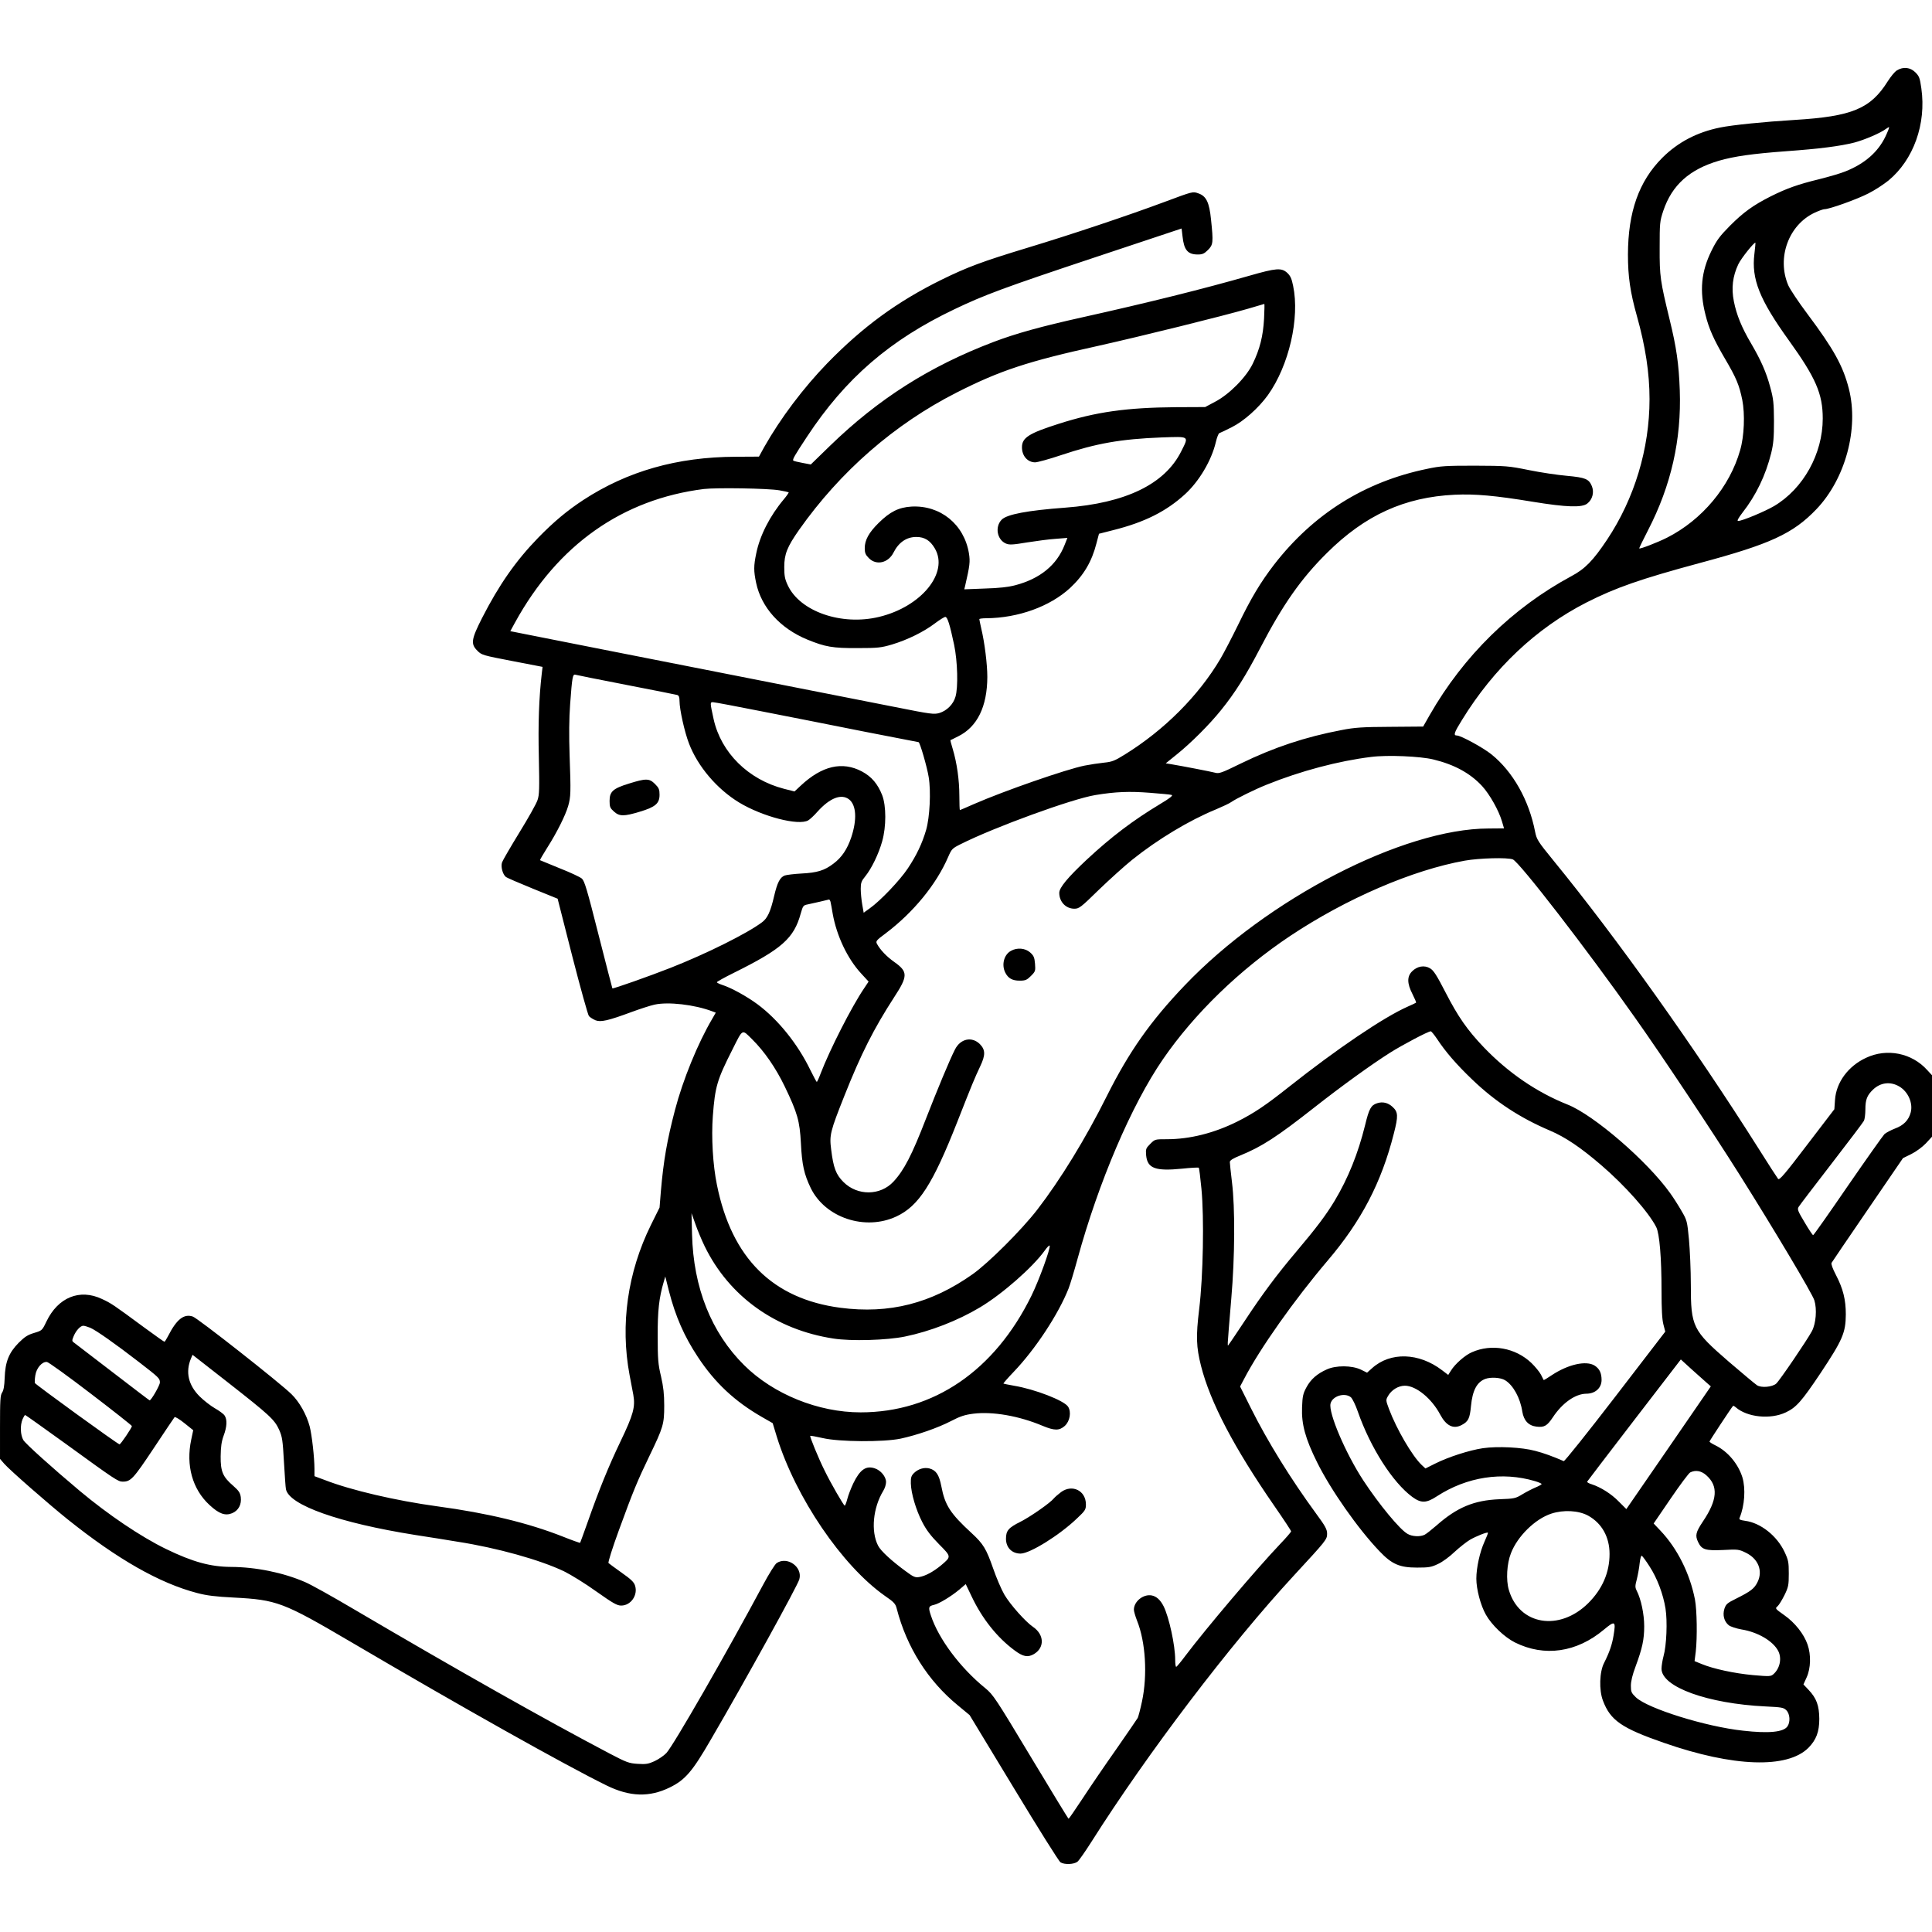 <?xml version="1.0" standalone="no"?>
<!DOCTYPE svg PUBLIC "-//W3C//DTD SVG 20010904//EN"
 "http://www.w3.org/TR/2001/REC-SVG-20010904/DTD/svg10.dtd">
<svg version="1.0" xmlns="http://www.w3.org/2000/svg"
 width="1450pt" height="1450pt" viewBox="0 0 1450 1450"
 preserveAspectRatio="xMidYMid meet">
<g transform="translate(0,1450) scale(0.1,-0.1)"
fill="#000000" stroke="none">
<path d="M14237 13972 c-16 -9 -46 -46 -69 -82 -129 -206 -268 -264 -698 -290
-229 -14 -467 -38 -560 -57 -174 -35 -318 -111 -435 -228 -175 -176 -256 -405
-257 -725 0 -166 17 -283 67 -461 64 -227 95 -429 95 -624 0 -373 -113 -747
-319 -1056 -105 -157 -165 -219 -269 -274 -441 -238 -807 -597 -1061 -1040
l-50 -88 -248 -2 c-208 -1 -266 -5 -363 -24 -274 -52 -508 -130 -757 -251
-147 -72 -164 -78 -195 -69 -30 8 -241 49 -331 64 l-38 6 83 67 c107 86 245
224 331 331 107 132 187 260 295 467 170 327 307 522 501 714 286 284 582 419
959 437 153 7 302 -6 587 -53 251 -41 369 -45 408 -13 39 30 53 85 34 131 -23
54 -48 64 -188 77 -69 6 -197 25 -285 43 -153 31 -169 32 -404 33 -220 0 -257
-2 -360 -24 -467 -96 -853 -338 -1148 -719 -102 -133 -173 -251 -270 -452 -47
-96 -107 -211 -133 -255 -163 -276 -421 -535 -719 -719 -74 -46 -94 -54 -155
-60 -39 -4 -104 -14 -145 -22 -136 -27 -602 -189 -829 -288 -57 -25 -105 -46
-107 -46 -2 0 -4 49 -4 109 0 115 -18 245 -50 351 -11 35 -18 64 -17 65 1 0
28 13 59 29 143 71 217 223 218 445 0 95 -20 258 -46 366 -7 33 -14 63 -14 68
0 4 24 7 53 7 239 2 477 88 628 227 103 96 163 198 198 335 l19 72 106 27
c236 59 399 141 540 270 106 97 199 254 231 391 8 34 20 65 26 67 7 2 48 22
92 44 91 45 203 145 273 242 158 222 240 577 189 820 -11 55 -21 76 -45 98
-43 38 -80 36 -282 -22 -345 -99 -763 -203 -1253 -312 -310 -69 -499 -121
-670 -186 -478 -182 -862 -426 -1225 -778 l-145 -141 -63 12 c-34 6 -65 14
-68 17 -8 8 8 36 103 180 288 437 621 725 1106 956 224 107 368 161 1059 391
l646 215 7 -59 c11 -103 39 -136 115 -136 34 0 48 6 76 34 39 39 41 56 23 227
-13 131 -36 178 -96 198 -41 15 -42 14 -249 -63 -273 -102 -703 -246 -1034
-346 -336 -102 -447 -143 -645 -240 -332 -164 -589 -352 -856 -626 -180 -186
-350 -411 -474 -630 l-39 -71 -176 -1 c-438 -2 -811 -108 -1143 -325 -120 -79
-219 -161 -338 -283 -168 -173 -293 -352 -421 -602 -81 -160 -87 -195 -35
-246 31 -32 42 -35 261 -77 l228 -44 -6 -50 c-21 -183 -28 -376 -22 -627 5
-238 4 -283 -10 -323 -8 -26 -70 -136 -136 -243 -66 -108 -125 -209 -130 -224
-11 -31 4 -89 28 -109 8 -7 99 -46 202 -88 l187 -76 110 -432 c61 -237 117
-439 125 -449 8 -9 30 -23 48 -31 40 -16 94 -4 270 61 65 24 142 49 174 56
102 23 302 0 433 -50 l27 -10 -27 -47 c-108 -183 -220 -458 -279 -683 -60
-229 -86 -379 -106 -609 l-10 -124 -65 -131 c-175 -355 -231 -747 -160 -1126
9 -47 21 -113 28 -148 16 -91 1 -148 -97 -352 -89 -186 -160 -360 -246 -605
-29 -82 -55 -152 -56 -154 -2 -2 -61 19 -131 47 -259 102 -564 176 -943 227
-307 42 -644 120 -842 197 l-78 29 0 54 c0 83 -19 254 -36 320 -23 87 -77 184
-137 242 -89 87 -703 570 -740 582 -67 23 -122 -21 -186 -147 -12 -23 -24 -42
-27 -42 -4 0 -72 49 -153 108 -232 171 -245 180 -316 213 -167 79 -330 12
-417 -170 -32 -67 -33 -67 -92 -85 -47 -14 -70 -28 -116 -74 -73 -74 -101
-142 -105 -264 -2 -59 -8 -93 -19 -109 -14 -20 -16 -58 -16 -261 l0 -237 32
-37 c43 -49 330 -300 477 -418 374 -299 688 -478 971 -552 72 -19 138 -27 275
-34 323 -17 369 -34 875 -331 842 -495 1618 -930 1922 -1079 175 -86 322 -90
475 -15 116 57 169 119 309 361 259 444 650 1153 663 1201 26 92 -89 175 -170
122 -13 -9 -58 -81 -103 -165 -272 -508 -674 -1208 -725 -1261 -19 -20 -59
-47 -89 -61 -46 -21 -65 -24 -126 -20 -66 4 -84 11 -212 78 -470 247 -1128
618 -1919 1083 -159 94 -324 186 -365 203 -163 71 -369 113 -555 114 -156 1
-288 37 -490 135 -187 91 -432 256 -647 436 -211 177 -405 352 -423 381 -22
38 -25 110 -6 156 8 18 16 32 20 32 3 0 143 -100 311 -221 365 -265 386 -279
421 -279 60 0 79 20 232 250 82 124 153 229 157 234 5 4 38 -16 74 -45 36 -29
66 -53 66 -53 0 -1 -7 -33 -15 -71 -41 -193 9 -372 137 -490 72 -67 118 -83
170 -62 48 20 72 66 65 121 -5 33 -15 48 -57 85 -78 67 -95 107 -94 221 1 71
6 110 22 154 26 69 28 123 7 153 -8 12 -41 36 -73 54 -31 18 -83 58 -114 89
-85 85 -107 183 -65 284 l12 28 265 -207 c315 -247 350 -279 385 -356 23 -52
27 -78 36 -241 6 -101 12 -193 15 -205 24 -119 398 -252 969 -343 105 -16 249
-39 320 -51 296 -46 618 -136 798 -222 51 -25 160 -92 242 -151 126 -89 156
-106 187 -106 73 0 127 79 104 150 -8 26 -31 48 -101 97 -49 35 -94 68 -98 72
-5 5 29 113 78 247 108 296 139 370 230 559 103 213 110 238 110 375 0 87 -6
141 -24 220 -22 91 -25 130 -25 300 -1 192 10 290 46 412 l11 38 27 -108 c49
-191 115 -342 218 -497 128 -194 276 -332 479 -449 l82 -47 31 -102 c142 -457
490 -968 811 -1194 69 -47 80 -60 89 -96 75 -290 234 -542 460 -727 l87 -72
331 -546 c182 -301 340 -553 351 -559 30 -19 102 -16 128 5 11 9 58 76 103
147 423 668 1042 1483 1523 2003 241 261 247 268 247 311 0 33 -13 57 -83 152
-189 258 -363 539 -489 791 l-81 162 29 55 c120 231 380 598 629 891 252 296
403 585 496 953 34 132 32 161 -9 199 -34 32 -75 42 -117 28 -46 -15 -60 -41
-90 -165 -52 -211 -127 -398 -229 -568 -64 -106 -136 -202 -289 -383 -143
-169 -254 -318 -381 -511 -58 -87 -111 -167 -120 -178 -17 -23 -18 -60 15 340
27 313 29 679 5 873 -9 74 -16 142 -16 151 0 12 23 27 78 49 162 66 276 140
557 361 205 161 425 320 567 410 95 60 287 161 306 161 5 0 26 -26 47 -57 63
-96 147 -193 262 -303 172 -166 361 -290 585 -385 117 -50 230 -126 386 -260
178 -153 354 -351 412 -464 25 -49 40 -232 40 -478 0 -138 4 -215 14 -253 l14
-54 -375 -488 c-207 -269 -381 -487 -387 -484 -73 32 -150 61 -214 77 -99 27
-282 36 -393 20 -101 -15 -260 -66 -359 -116 l-72 -36 -29 27 c-71 68 -187
267 -244 418 -25 67 -25 69 -7 100 26 45 77 76 126 76 84 0 201 -96 265 -217
45 -84 98 -110 159 -79 52 27 63 49 72 144 11 116 44 179 107 203 41 15 115
11 149 -10 61 -37 114 -134 129 -235 11 -68 47 -106 106 -113 59 -7 80 5 124
71 71 107 168 175 250 176 67 0 114 42 115 102 0 53 -15 85 -52 109 -64 40
-200 9 -322 -72 -32 -22 -60 -38 -60 -37 -1 2 -11 20 -21 41 -11 21 -44 61
-72 88 -120 114 -299 146 -447 80 -51 -22 -126 -88 -156 -137 l-21 -33 -46 35
c-174 133 -388 139 -525 16 l-38 -34 -47 23 c-67 32 -187 33 -256 1 -72 -32
-120 -74 -152 -134 -25 -46 -30 -66 -33 -150 -5 -126 24 -234 113 -413 103
-208 308 -500 468 -667 93 -98 151 -123 282 -123 88 0 107 3 157 27 32 14 88
55 125 91 38 35 89 75 114 90 46 27 129 60 136 54 2 -2 -10 -33 -26 -68 -35
-77 -61 -196 -61 -277 0 -79 32 -201 72 -271 44 -78 140 -169 218 -208 221
-110 463 -75 667 96 84 70 91 66 73 -43 -11 -68 -31 -127 -71 -206 -35 -67
-39 -204 -9 -283 56 -149 140 -207 460 -318 520 -181 924 -194 1082 -37 59 60
82 120 82 218 -1 100 -21 155 -81 218 l-38 40 24 53 c31 68 34 169 7 246 -27
79 -95 165 -175 221 -69 49 -70 50 -50 67 11 10 34 48 52 84 29 60 32 74 32
161 0 86 -3 101 -32 163 -57 121 -180 218 -295 233 -40 6 -48 10 -42 23 38 91
46 219 21 303 -32 102 -110 195 -202 240 -25 12 -45 25 -45 29 0 5 159 247
177 268 1 2 11 -3 20 -11 86 -75 260 -93 376 -38 78 37 118 82 260 294 166
250 189 303 190 441 0 111 -20 192 -74 296 -24 46 -38 83 -33 91 4 7 126 187
272 400 l264 386 63 31 c36 18 82 52 109 80 l46 50 0 231 0 230 -36 39 c-115
128 -302 166 -459 92 -134 -62 -224 -184 -233 -315 l-5 -71 -205 -268 c-165
-217 -207 -266 -217 -255 -6 7 -74 112 -150 233 -474 750 -1060 1574 -1535
2155 -119 146 -127 159 -139 218 -46 238 -167 451 -327 580 -63 51 -231 142
-260 142 -28 0 -21 21 38 116 239 389 557 689 934 882 221 112 405 176 849
296 531 142 702 221 877 404 218 228 320 605 244 904 -44 172 -113 297 -312
563 -66 88 -130 184 -143 214 -88 206 3 454 199 545 30 14 63 26 73 26 37 0
243 74 327 117 49 24 117 69 153 98 188 155 285 425 247 691 -11 79 -16 92
-45 121 -38 38 -91 44 -138 15z m-86 -496 c-56 -117 -155 -204 -300 -262 -33
-14 -122 -40 -198 -59 -160 -39 -244 -69 -366 -130 -130 -66 -202 -118 -303
-219 -76 -77 -99 -107 -138 -186 -79 -159 -92 -303 -46 -483 26 -105 62 -185
145 -327 86 -146 108 -199 131 -311 21 -107 15 -272 -16 -378 -78 -275 -286
-523 -548 -656 -69 -35 -203 -87 -209 -81 -2 2 28 63 66 137 173 335 251 679
238 1049 -7 199 -25 323 -77 535 -69 285 -75 321 -74 535 0 185 1 199 27 277
65 194 197 312 419 377 115 33 248 52 503 71 250 18 406 38 512 65 76 20 198
72 238 103 11 8 21 14 23 12 2 -2 -10 -33 -27 -69z m-984 -882 c-23 -188 38
-342 259 -649 202 -281 254 -401 254 -586 0 -265 -146 -527 -365 -657 -70 -41
-240 -112 -270 -112 -10 0 0 20 33 63 101 129 173 278 215 446 17 70 21 115
21 241 -1 136 -4 167 -28 254 -30 113 -71 204 -144 329 -70 118 -109 214 -129
315 -20 100 -9 189 33 278 21 45 122 171 129 162 1 -2 -3 -39 -8 -84z m-3680
-486 c-7 -130 -32 -229 -85 -338 -49 -101 -175 -229 -282 -285 l-75 -40 -220
-1 c-370 -3 -599 -35 -880 -125 -223 -71 -275 -104 -275 -176 0 -65 42 -112
98 -113 18 0 106 24 195 54 266 89 449 121 755 133 213 7 206 13 147 -105
-123 -246 -417 -388 -870 -422 -283 -21 -437 -50 -477 -90 -53 -54 -35 -152
33 -180 24 -10 51 -9 157 9 70 11 167 24 215 27 l88 7 -21 -53 c-59 -151 -184
-253 -369 -302 -53 -14 -122 -22 -230 -25 l-154 -6 6 24 c36 156 39 183 29
246 -36 218 -215 363 -432 351 -95 -6 -160 -38 -246 -123 -73 -72 -104 -128
-104 -189 0 -36 6 -50 31 -75 56 -57 146 -36 185 42 39 77 98 117 171 117 62
0 104 -26 139 -86 107 -182 -101 -438 -419 -514 -282 -68 -594 41 -685 238
-22 47 -26 71 -26 137 0 96 22 151 111 278 310 440 718 795 1183 1031 325 165
533 234 1065 351 322 72 937 224 1125 279 63 19 117 34 119 35 2 1 1 -50 -2
-111z m-3637 -1288 c35 -6 66 -13 69 -15 2 -2 -14 -26 -36 -52 -105 -125 -180
-272 -207 -405 -20 -95 -20 -133 -1 -223 39 -184 180 -341 384 -425 134 -55
191 -65 376 -64 155 0 178 3 260 27 116 35 238 95 321 158 36 27 71 49 79 49
16 0 34 -59 66 -210 26 -125 31 -320 10 -389 -16 -57 -65 -105 -120 -122 -41
-12 -64 -9 -330 44 -157 31 -767 151 -1356 267 -588 116 -1175 231 -1303 257
l-232 46 36 66 c320 582 805 924 1417 1001 94 11 484 5 567 -10z m-1150 -1460
c201 -39 373 -73 383 -76 12 -4 17 -16 17 -46 0 -62 38 -233 71 -318 66 -173
211 -343 378 -444 175 -105 444 -175 517 -133 12 7 44 36 70 66 93 103 179
136 237 91 54 -43 60 -151 16 -284 -30 -89 -71 -151 -134 -198 -68 -52 -123
-68 -240 -74 -55 -3 -112 -10 -126 -15 -35 -14 -55 -52 -79 -154 -27 -117 -50
-167 -91 -197 -110 -83 -415 -235 -684 -341 -160 -63 -435 -160 -439 -155 -1
1 -48 183 -104 403 -86 340 -105 403 -125 421 -14 12 -89 47 -168 78 -79 32
-145 59 -146 60 -2 1 22 43 53 92 74 116 138 245 158 314 20 69 21 103 11 380
-5 148 -4 280 4 385 15 205 19 227 40 221 9 -3 180 -37 381 -76z m1028 -201
c196 -38 538 -106 759 -150 221 -43 404 -79 407 -79 10 0 64 -187 76 -262 18
-108 8 -302 -19 -396 -30 -103 -72 -191 -138 -290 -59 -89 -207 -244 -285
-299 l-46 -33 -11 63 c-6 35 -11 87 -11 116 0 45 5 59 34 94 47 58 101 169
127 263 31 110 31 265 0 346 -33 84 -79 139 -152 178 -147 78 -300 43 -460
-107 l-46 -43 -79 20 c-268 69 -472 271 -528 522 -27 125 -28 128 -5 128 11 0
180 -32 377 -71z m5030 -359 c157 -38 276 -103 365 -199 57 -62 126 -184 150
-267 l15 -51 -116 -1 c-641 -1 -1661 -528 -2281 -1178 -257 -269 -417 -497
-583 -828 -160 -321 -349 -629 -524 -856 -117 -151 -363 -397 -484 -483 -311
-220 -626 -300 -993 -252 -508 67 -815 372 -926 921 -31 149 -43 360 -31 518
17 222 31 270 148 501 79 157 69 152 147 75 92 -91 177 -214 245 -355 95 -198
112 -257 121 -425 8 -163 24 -233 74 -337 109 -223 408 -322 642 -213 168 78
273 241 458 711 114 290 127 321 172 417 40 84 39 123 -3 166 -60 59 -146 41
-187 -41 -40 -78 -134 -305 -217 -518 -106 -274 -165 -388 -244 -473 -99 -107
-271 -108 -376 -3 -56 56 -75 106 -92 244 -14 108 -7 135 99 402 125 315 220
503 374 741 104 159 104 191 1 264 -57 40 -106 91 -130 136 -11 20 -5 27 65
79 209 158 380 367 469 573 26 60 31 65 93 96 254 128 839 341 1012 369 151
25 255 29 409 17 80 -6 153 -13 163 -16 13 -4 -10 -23 -87 -69 -204 -123 -365
-245 -550 -417 -143 -134 -206 -210 -206 -249 0 -67 49 -119 113 -119 36 0 48
9 185 143 81 78 193 179 249 224 192 154 430 297 628 378 50 21 101 45 115 55
37 26 179 96 267 131 255 103 539 178 783 208 121 16 371 5 468 -19z m596
-750 c48 -18 558 -678 915 -1185 205 -289 580 -853 786 -1180 252 -400 547
-894 562 -944 21 -67 12 -174 -18 -231 -35 -66 -243 -372 -268 -394 -29 -26
-113 -34 -145 -12 -14 9 -109 89 -212 177 -271 235 -284 261 -284 578 0 108
-7 260 -14 338 -13 138 -15 145 -56 215 -23 40 -61 100 -85 133 -171 240 -573
587 -770 665 -231 92 -445 238 -630 431 -122 128 -192 228 -285 409 -68 132
-91 168 -118 183 -42 25 -95 16 -134 -23 -39 -39 -38 -91 3 -171 17 -34 29
-62 27 -64 -2 -2 -29 -15 -61 -29 -180 -79 -532 -317 -897 -606 -170 -135
-259 -195 -385 -258 -173 -86 -355 -132 -527 -132 -90 0 -90 0 -125 -35 -33
-33 -35 -38 -31 -87 10 -97 69 -119 270 -99 66 7 122 10 125 7 3 -2 12 -74 20
-158 21 -216 13 -658 -17 -903 -25 -206 -22 -284 14 -427 70 -274 247 -612
552 -1053 68 -98 124 -183 124 -188 0 -5 -38 -49 -84 -97 -174 -183 -554 -631
-708 -835 -34 -46 -66 -84 -70 -85 -5 0 -8 24 -8 53 0 108 -46 320 -87 402
-24 47 -53 74 -89 81 -63 12 -134 -45 -134 -107 0 -12 11 -50 24 -83 64 -160
79 -407 37 -605 -12 -57 -27 -113 -32 -124 -6 -10 -79 -117 -162 -236 -84
-119 -197 -285 -252 -369 -55 -83 -102 -152 -105 -152 -3 0 -130 209 -284 465
-263 438 -282 466 -340 514 -188 152 -353 372 -410 548 -20 60 -17 69 23 78
38 8 130 64 191 115 l48 41 45 -94 c79 -166 190 -306 321 -403 64 -48 100 -55
146 -28 81 48 78 146 -7 204 -56 38 -171 167 -215 242 -22 38 -60 126 -84 196
-52 148 -73 184 -162 266 -160 147 -200 209 -227 351 -17 87 -39 120 -89 134
-40 10 -84 -3 -116 -34 -21 -21 -25 -34 -24 -78 2 -75 38 -198 86 -291 31 -60
64 -103 125 -165 94 -95 94 -93 16 -159 -58 -48 -119 -81 -165 -88 -28 -5 -43
1 -98 42 -107 78 -190 154 -210 194 -55 108 -38 284 39 411 12 19 21 48 21 66
0 40 -39 88 -85 103 -66 22 -111 -10 -161 -113 -18 -38 -38 -90 -45 -118 -7
-27 -16 -49 -19 -49 -8 0 -107 172 -152 265 -45 90 -112 254 -107 259 2 2 45
-6 94 -17 124 -29 456 -31 585 -4 124 27 278 80 378 132 69 36 104 47 167 55
144 18 342 -16 520 -91 89 -37 125 -37 166 -1 39 35 51 105 25 145 -30 46
-249 131 -406 157 -41 7 -77 15 -79 16 -2 2 32 41 76 87 163 170 337 434 413
627 11 28 41 126 66 218 159 581 406 1159 642 1502 235 342 576 673 957 927
419 279 917 494 1310 564 109 19 319 25 359 9z m-5120 -322 c3 -13 10 -52 16
-88 30 -165 110 -334 212 -445 l57 -62 -34 -51 c-93 -137 -257 -459 -326 -639
-13 -35 -26 -63 -29 -63 -3 1 -24 41 -48 89 -94 195 -242 379 -397 494 -80 59
-197 124 -267 146 -21 7 -38 16 -38 19 0 4 57 36 128 71 361 179 451 259 502
446 16 56 19 61 51 67 19 4 61 14 94 21 33 8 63 15 67 16 4 0 10 -9 12 -21z
m8020 -1382 c67 -39 105 -126 86 -196 -16 -58 -53 -96 -118 -120 -31 -12 -67
-31 -79 -42 -11 -11 -135 -186 -275 -389 -139 -203 -256 -369 -260 -369 -4 0
-33 43 -64 96 -51 85 -56 98 -45 116 7 12 118 157 246 323 128 166 238 311
244 323 6 11 11 50 11 87 0 72 13 105 57 147 56 54 131 63 197 24z m-8965
-1200 c183 -375 532 -626 966 -692 133 -21 400 -13 537 15 189 39 394 118 563
219 166 99 395 300 485 425 19 27 36 44 38 38 7 -21 -80 -260 -137 -376 -276
-562 -734 -875 -1282 -875 -318 0 -654 136 -874 354 -247 245 -381 583 -391
981 l-4 160 30 -84 c16 -46 47 -120 69 -165z m-4612 -611 c43 -18 192 -123
364 -256 154 -119 159 -124 159 -155 0 -21 -65 -134 -77 -134 -2 0 -128 96
-280 213 -152 116 -283 217 -291 223 -12 9 -12 15 1 46 18 43 51 78 72 78 9 0
32 -7 52 -15z m12130 -411 l33 -29 -317 -461 -317 -460 -56 56 c-56 58 -136
108 -203 130 -21 6 -37 15 -35 20 2 4 161 212 353 462 l350 455 80 -73 c44
-39 95 -85 112 -100z m-12125 -84 c169 -129 307 -238 308 -243 0 -12 -84 -137
-93 -137 -12 0 -631 449 -636 461 -1 6 0 31 4 56 8 56 52 106 88 101 12 -2
161 -109 329 -238z m9457 -27 c11 -10 35 -58 52 -108 94 -269 261 -531 409
-640 66 -48 105 -47 184 5 225 146 490 187 736 114 27 -8 50 -18 50 -22 0 -4
-20 -15 -44 -25 -24 -10 -69 -33 -99 -51 -52 -32 -61 -34 -174 -38 -191 -8
-318 -61 -473 -198 -36 -31 -75 -62 -87 -68 -32 -17 -94 -15 -129 6 -58 32
-215 223 -332 401 -134 205 -263 508 -246 577 14 57 107 85 153 47z m2667
-585 c92 -81 84 -185 -26 -348 -53 -80 -59 -104 -35 -154 27 -56 54 -65 187
-59 112 6 119 5 172 -21 92 -45 128 -135 87 -219 -24 -49 -49 -69 -161 -125
-67 -33 -76 -41 -88 -76 -15 -48 -2 -96 33 -124 13 -10 55 -24 94 -31 124 -20
238 -87 277 -162 28 -55 13 -130 -35 -173 -20 -18 -28 -19 -154 -8 -141 13
-298 47 -385 83 l-54 22 9 71 c12 107 9 312 -6 391 -38 195 -132 383 -258 516
l-52 55 127 186 c70 103 136 191 147 197 40 20 83 13 121 -21z m-887 -303
c103 -57 161 -160 161 -288 0 -139 -54 -263 -159 -368 -217 -216 -520 -166
-597 99 -22 74 -15 197 16 275 49 127 181 257 303 297 92 30 204 24 276 -15z
m461 -381 c57 -87 103 -209 120 -317 15 -94 8 -277 -15 -357 -8 -30 -15 -73
-15 -94 0 -137 346 -262 780 -283 122 -6 136 -8 157 -29 27 -27 31 -88 8 -121
-30 -43 -140 -54 -333 -32 -280 30 -715 166 -804 250 -34 33 -38 41 -38 87 0
34 12 83 35 144 51 138 65 203 65 303 0 91 -24 204 -56 266 -13 26 -13 36 1
88 8 33 18 87 21 120 4 35 11 58 16 55 6 -4 32 -39 58 -80z"/>
<path d="M4720 8619 c-120 -37 -145 -60 -145 -130 0 -45 4 -54 33 -80 41 -37
75 -37 194 -1 117 35 148 62 148 127 0 40 -5 52 -34 81 -43 43 -68 43 -196 3z"/>
<path d="M7588 7364 c-53 -28 -73 -105 -43 -164 22 -43 53 -60 108 -60 43 0
54 5 84 35 34 34 35 38 31 92 -4 48 -10 61 -37 85 -36 32 -97 38 -143 12z"/>
<path d="M7964 3302 c-21 -16 -46 -37 -54 -47 -28 -35 -175 -137 -251 -176
-91 -45 -109 -67 -109 -129 1 -66 45 -110 110 -110 71 1 293 139 423 264 62
58 67 67 67 105 0 103 -102 154 -186 93z"/>
</g>
</svg>
